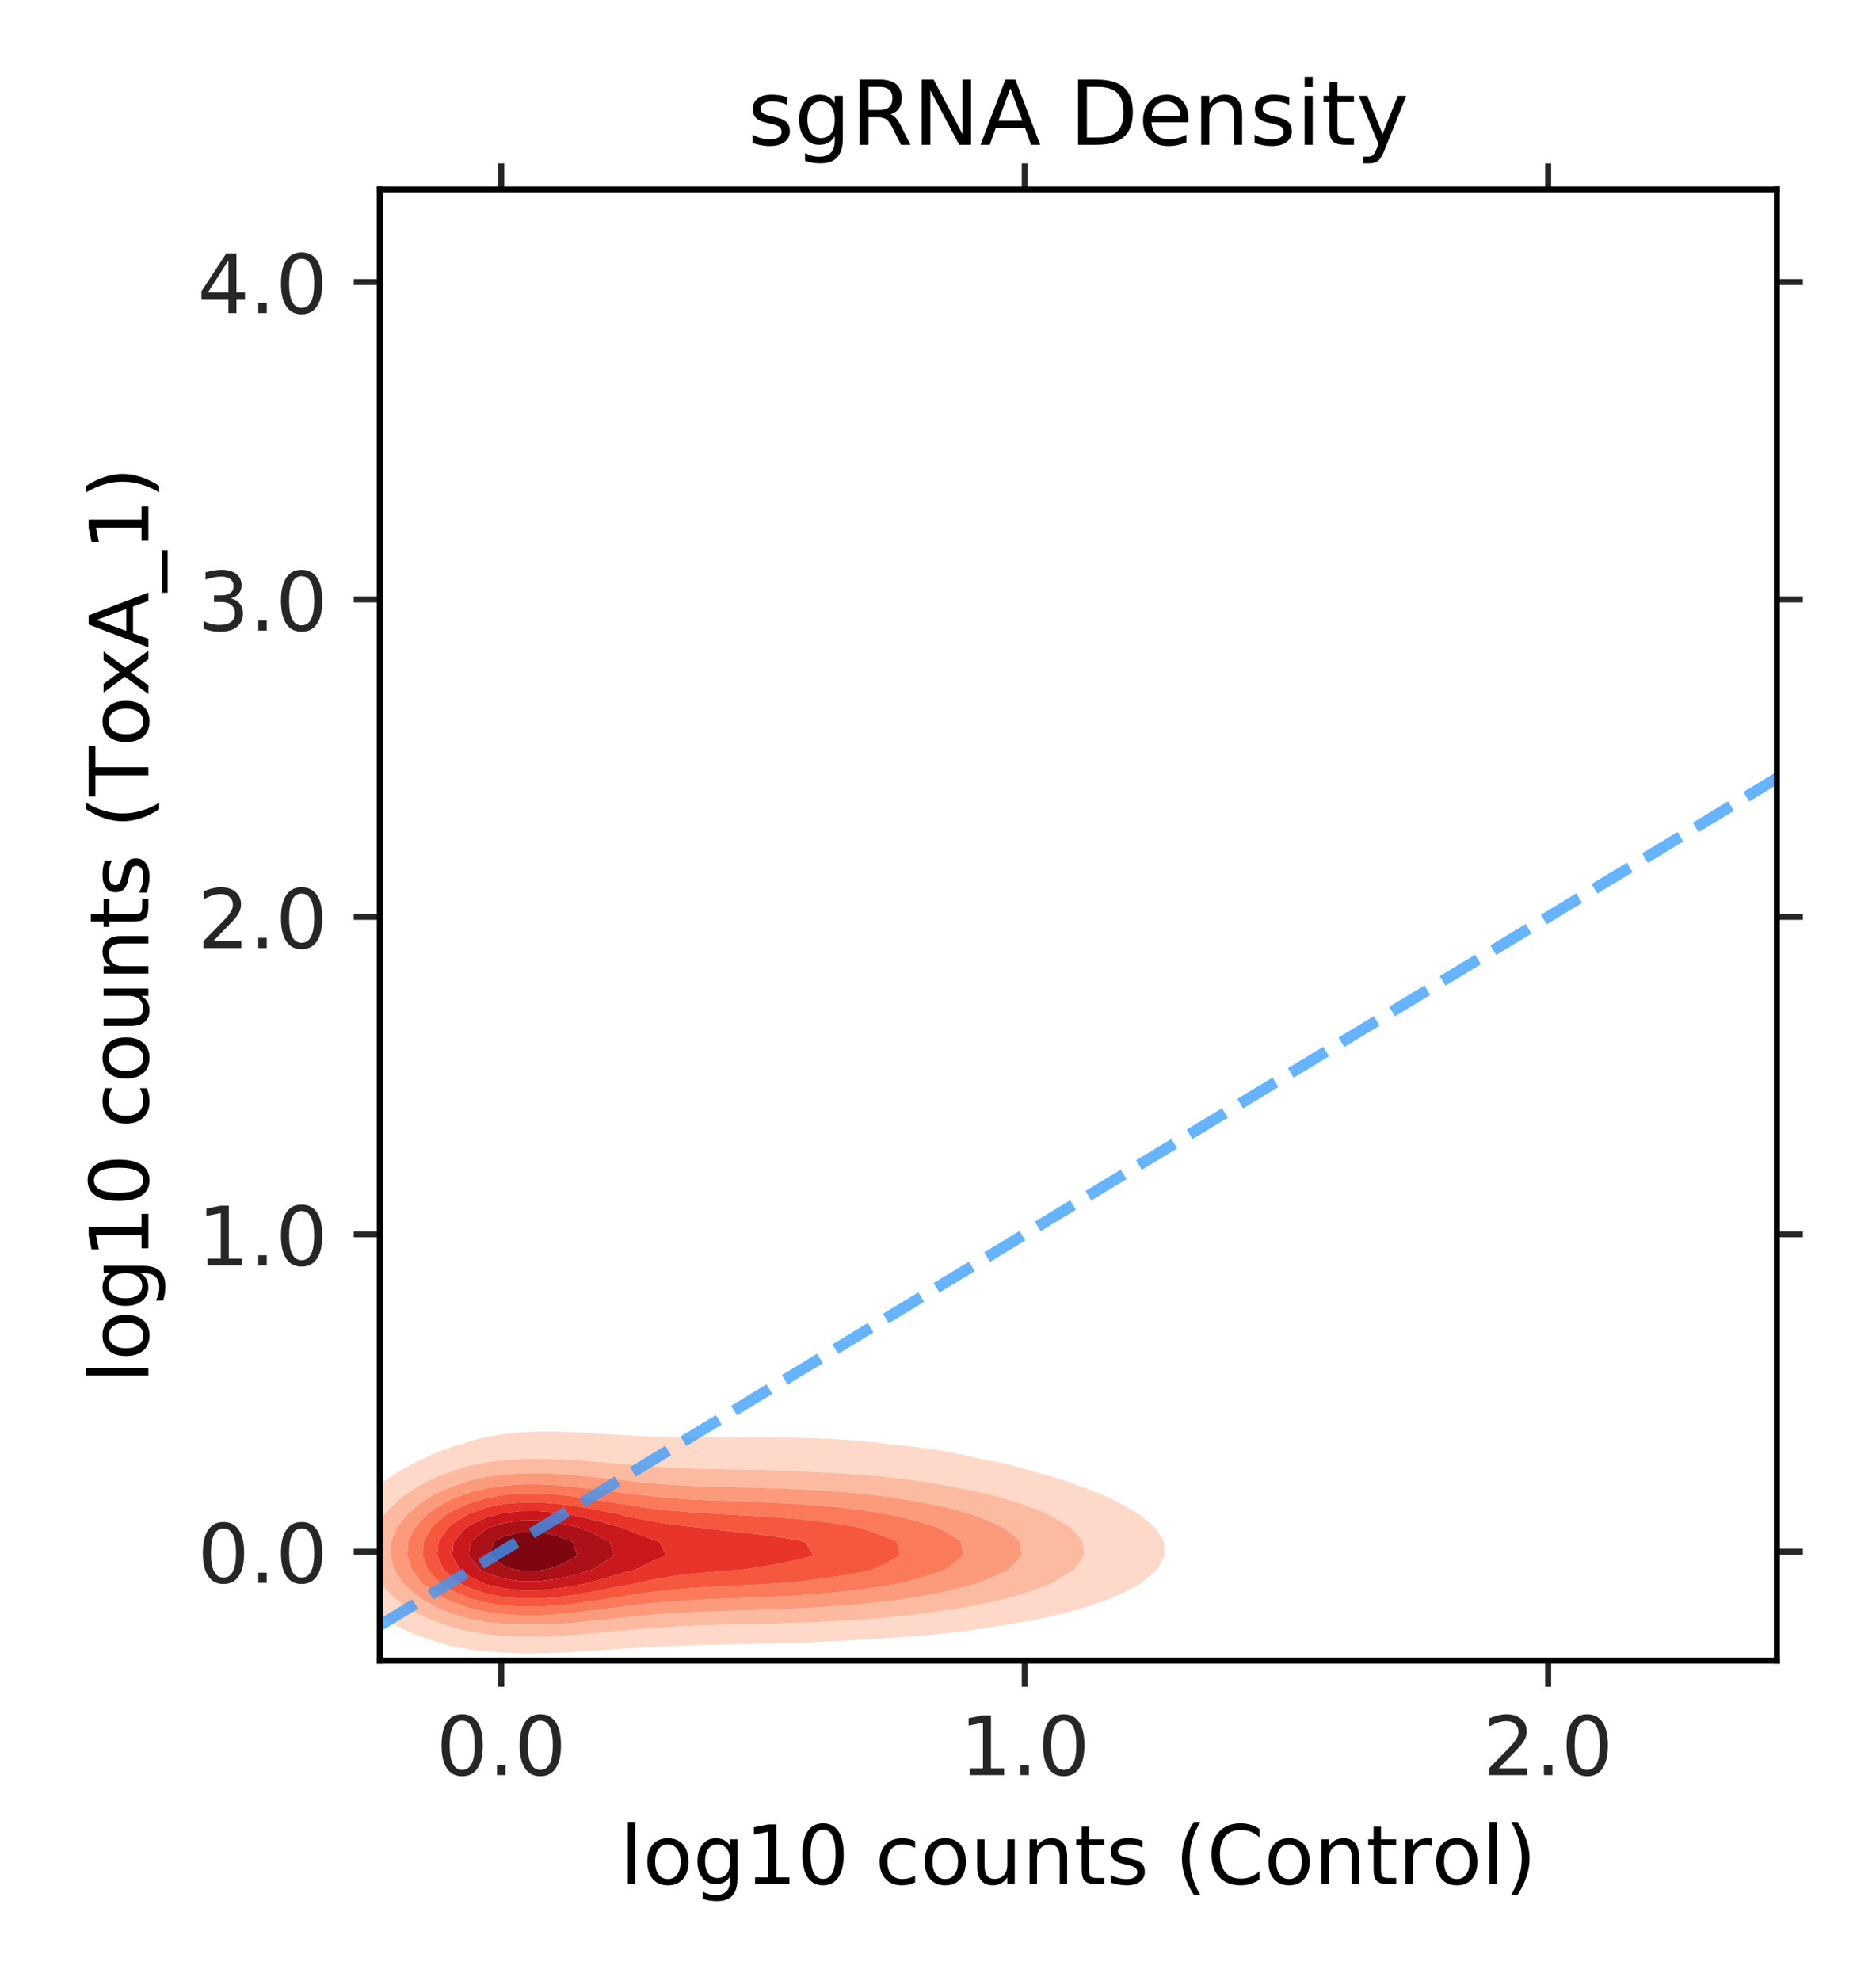 <?xml version="1.0" encoding="utf-8" standalone="no"?>
<!DOCTYPE svg PUBLIC "-//W3C//DTD SVG 1.1//EN"
  "http://www.w3.org/Graphics/SVG/1.1/DTD/svg11.dtd">
<!-- Created with matplotlib (http://matplotlib.org/) -->
<svg height="266pt" version="1.1" viewBox="0 0 252 266" width="252pt" xmlns="http://www.w3.org/2000/svg" xmlns:xlink="http://www.w3.org/1999/xlink">
 <defs>
  <style type="text/css">
*{stroke-linecap:butt;stroke-linejoin:round;}
  </style>
 </defs>
 <g id="figure_1">
  <g id="patch_1">
   <path d="M 0 266.4 
L 252 266.4 
L 252 0 
L 0 0 
z
" style="fill:#ffffff;"/>
  </g>
  <g id="axes_1">
   <g id="patch_2">
    <path d="M 51.016 223 
L 238.68 223 
L 238.68 25.44 
L 51.016 25.44 
z
" style="fill:#ffffff;"/>
   </g>
   <g id="PathCollection_1">
    <path clip-path="url(#p024e384a0f)" d="M 37.981 227.546 
L 40.268 227.546 
L 42.556 227.546 
L 44.843 227.546 
L 47.131 227.546 
L 49.419 227.546 
L 51.706 227.546 
L 53.994 227.546 
L 56.281 227.546 
L 58.569 227.546 
L 60.856 227.546 
L 63.144 227.546 
L 65.432 227.546 
L 67.719 227.546 
L 70.007 227.546 
L 72.294 227.546 
L 74.582 227.546 
L 76.869 227.546 
L 79.157 227.546 
L 81.445 227.546 
L 83.732 227.546 
L 86.02 227.546 
L 88.307 227.546 
L 90.595 227.546 
L 92.882 227.546 
L 95.17 227.546 
L 97.458 227.546 
L 99.745 227.546 
L 102.033 227.546 
L 104.32 227.546 
L 106.608 227.546 
L 108.895 227.546 
L 111.183 227.546 
L 113.47 227.546 
L 115.758 227.546 
L 118.046 227.546 
L 120.333 227.546 
L 122.621 227.546 
L 124.908 227.546 
L 127.196 227.546 
L 129.483 227.546 
L 131.771 227.546 
L 134.059 227.546 
L 136.346 227.546 
L 138.634 227.546 
L 140.921 227.546 
L 143.209 227.546 
L 145.496 227.546 
L 147.784 227.546 
L 150.072 227.546 
L 152.359 227.546 
L 154.647 227.546 
L 156.934 227.546 
L 159.222 227.546 
L 161.509 227.546 
L 163.797 227.546 
L 166.085 227.546 
L 168.372 227.546 
L 170.66 227.546 
L 172.947 227.546 
L 175.235 227.546 
L 177.522 227.546 
L 179.81 227.546 
L 182.098 227.546 
L 184.385 227.546 
L 186.673 227.546 
L 188.96 227.546 
L 191.248 227.546 
L 193.535 227.546 
L 195.823 227.546 
L 198.11 227.546 
L 200.398 227.546 
L 202.686 227.546 
L 204.973 227.546 
L 207.261 227.546 
L 209.548 227.546 
L 211.836 227.546 
L 214.123 227.546 
L 216.411 227.546 
L 218.699 227.546 
L 220.986 227.546 
L 223.274 227.546 
L 225.561 227.546 
L 227.849 227.546 
L 230.136 227.546 
L 232.424 227.546 
L 234.712 227.546 
L 236.999 227.546 
L 239.287 227.546 
L 241.574 227.546 
L 243.862 227.546 
L 246.149 227.546 
L 248.437 227.546 
L 250.725 227.546 
L 253.012 227.546 
L 255.3 227.546 
L 257.587 227.546 
L 259.875 227.546 
L 262.162 227.546 
L 262.162 225.68 
L 262.162 223.815 
L 262.162 221.949 
L 262.162 220.083 
L 262.162 218.218 
L 262.162 216.352 
L 262.162 214.486 
L 262.162 212.621 
L 262.162 210.755 
L 262.162 208.889 
L 262.162 207.024 
L 262.162 205.158 
L 262.162 203.292 
L 262.162 201.427 
L 262.162 199.561 
L 262.162 197.695 
L 262.162 195.83 
L 262.162 193.964 
L 262.162 192.098 
L 262.162 190.233 
L 262.162 188.367 
L 262.162 186.501 
L 262.162 184.636 
L 262.162 182.77 
L 262.162 180.904 
L 262.162 179.039 
L 262.162 177.173 
L 262.162 175.307 
L 262.162 173.442 
L 262.162 171.576 
L 262.162 169.71 
L 262.162 167.845 
L 262.162 165.979 
L 262.162 164.113 
L 262.162 162.248 
L 262.162 160.382 
L 262.162 158.516 
L 262.162 156.651 
L 262.162 154.785 
L 262.162 152.919 
L 262.162 151.054 
L 262.162 149.188 
L 262.162 147.322 
L 262.162 145.457 
L 262.162 143.591 
L 262.162 141.725 
L 262.162 139.86 
L 262.162 137.994 
L 262.162 136.128 
L 262.162 134.263 
L 262.162 132.397 
L 262.162 130.531 
L 262.162 128.666 
L 262.162 126.8 
L 262.162 124.934 
L 262.162 123.069 
L 262.162 121.203 
L 262.162 119.337 
L 262.162 117.472 
L 262.162 115.606 
L 262.162 113.74 
L 262.162 111.875 
L 262.162 110.009 
L 262.162 108.143 
L 262.162 106.278 
L 262.162 104.412 
L 262.162 102.546 
L 262.162 100.681 
L 262.162 98.815 
L 262.162 96.949 
L 262.162 95.084 
L 262.162 93.218 
L 262.162 91.352 
L 262.162 89.487 
L 262.162 87.621 
L 262.162 85.755 
L 262.162 83.89 
L 262.162 82.024 
L 262.162 80.158 
L 262.162 78.293 
L 262.162 76.427 
L 262.162 74.561 
L 262.162 72.696 
L 262.162 70.83 
L 262.162 68.964 
L 262.162 67.099 
L 262.162 65.233 
L 262.162 63.367 
L 262.162 61.502 
L 262.162 59.636 
L 262.162 57.77 
L 262.162 55.905 
L 262.162 54.039 
L 262.162 52.173 
L 262.162 50.308 
L 262.162 48.442 
L 262.162 46.576 
L 262.162 44.711 
L 262.162 42.845 
L 259.875 42.845 
L 257.587 42.845 
L 255.3 42.845 
L 253.012 42.845 
L 250.725 42.845 
L 248.437 42.845 
L 246.149 42.845 
L 243.862 42.845 
L 241.574 42.845 
L 239.287 42.845 
L 236.999 42.845 
L 234.712 42.845 
L 232.424 42.845 
L 230.136 42.845 
L 227.849 42.845 
L 225.561 42.845 
L 223.274 42.845 
L 220.986 42.845 
L 218.699 42.845 
L 216.411 42.845 
L 214.123 42.845 
L 211.836 42.845 
L 209.548 42.845 
L 207.261 42.845 
L 204.973 42.845 
L 202.686 42.845 
L 200.398 42.845 
L 198.11 42.845 
L 195.823 42.845 
L 193.535 42.845 
L 191.248 42.845 
L 188.96 42.845 
L 186.673 42.845 
L 184.385 42.845 
L 182.098 42.845 
L 179.81 42.845 
L 177.522 42.845 
L 175.235 42.845 
L 172.947 42.845 
L 170.66 42.845 
L 168.372 42.845 
L 166.085 42.845 
L 163.797 42.845 
L 161.509 42.845 
L 159.222 42.845 
L 156.934 42.845 
L 154.647 42.845 
L 152.359 42.845 
L 150.072 42.845 
L 147.784 42.845 
L 145.496 42.845 
L 143.209 42.845 
L 140.921 42.845 
L 138.634 42.845 
L 136.346 42.845 
L 134.059 42.845 
L 131.771 42.845 
L 129.483 42.845 
L 127.196 42.845 
L 124.908 42.845 
L 122.621 42.845 
L 120.333 42.845 
L 118.046 42.845 
L 115.758 42.845 
L 113.47 42.845 
L 111.183 42.845 
L 108.895 42.845 
L 106.608 42.845 
L 104.32 42.845 
L 102.033 42.845 
L 99.745 42.845 
L 97.458 42.845 
L 95.17 42.845 
L 92.882 42.845 
L 90.595 42.845 
L 88.307 42.845 
L 86.02 42.845 
L 83.732 42.845 
L 81.445 42.845 
L 79.157 42.845 
L 76.869 42.845 
L 74.582 42.845 
L 72.294 42.845 
L 70.007 42.845 
L 67.719 42.845 
L 65.432 42.845 
L 63.144 42.845 
L 60.856 42.845 
L 58.569 42.845 
L 56.281 42.845 
L 53.994 42.845 
L 51.706 42.845 
L 49.419 42.845 
L 47.131 42.845 
L 44.843 42.845 
L 42.556 42.845 
L 40.268 42.845 
L 37.981 42.845 
L 35.693 42.845 
L 35.693 44.711 
L 35.693 46.576 
L 35.693 48.442 
L 35.693 50.308 
L 35.693 52.173 
L 35.693 54.039 
L 35.693 55.905 
L 35.693 57.77 
L 35.693 59.636 
L 35.693 61.502 
L 35.693 63.367 
L 35.693 65.233 
L 35.693 67.099 
L 35.693 68.964 
L 35.693 70.83 
L 35.693 72.696 
L 35.693 74.561 
L 35.693 76.427 
L 35.693 78.293 
L 35.693 80.158 
L 35.693 82.024 
L 35.693 83.89 
L 35.693 85.755 
L 35.693 87.621 
L 35.693 89.487 
L 35.693 91.352 
L 35.693 93.218 
L 35.693 95.084 
L 35.693 96.949 
L 35.693 98.815 
L 35.693 100.681 
L 35.693 102.546 
L 35.693 104.412 
L 35.693 106.278 
L 35.693 108.143 
L 35.693 110.009 
L 35.693 111.875 
L 35.693 113.74 
L 35.693 115.606 
L 35.693 117.472 
L 35.693 119.337 
L 35.693 121.203 
L 35.693 123.069 
L 35.693 124.934 
L 35.693 126.8 
L 35.693 128.666 
L 35.693 130.531 
L 35.693 132.397 
L 35.693 134.263 
L 35.693 136.128 
L 35.693 137.994 
L 35.693 139.86 
L 35.693 141.725 
L 35.693 143.591 
L 35.693 145.457 
L 35.693 147.322 
L 35.693 149.188 
L 35.693 151.054 
L 35.693 152.919 
L 35.693 154.785 
L 35.693 156.651 
L 35.693 158.516 
L 35.693 160.382 
L 35.693 162.248 
L 35.693 164.113 
L 35.693 165.979 
L 35.693 167.845 
L 35.693 169.71 
L 35.693 171.576 
L 35.693 173.442 
L 35.693 175.307 
L 35.693 177.173 
L 35.693 179.039 
L 35.693 180.904 
L 35.693 182.77 
L 35.693 184.636 
L 35.693 186.501 
L 35.693 188.367 
L 35.693 190.233 
L 35.693 192.098 
L 35.693 193.964 
L 35.693 195.83 
L 35.693 197.695 
L 35.693 199.561 
L 35.693 201.427 
L 35.693 203.292 
L 35.693 205.158 
L 35.693 207.024 
L 35.693 208.889 
L 35.693 210.755 
L 35.693 212.621 
L 35.693 214.486 
L 35.693 216.352 
L 35.693 218.218 
L 35.693 220.083 
L 35.693 221.949 
L 35.693 223.815 
L 35.693 225.68 
L 35.693 227.546 
z
M 68.514 221.949 
L 67.719 221.925 
L 65.432 221.774 
L 63.144 221.512 
L 60.856 221.101 
L 58.569 220.475 
L 57.497 220.083 
L 56.281 219.702 
L 53.994 218.707 
L 53.11 218.218 
L 51.706 217.4 
L 50.256 216.352 
L 49.419 215.595 
L 48.276 214.486 
L 47.131 212.788 
L 47.01 212.621 
L 46.122 210.755 
L 45.765 208.889 
L 45.841 207.024 
L 46.361 205.158 
L 47.131 203.771 
L 47.364 203.292 
L 48.774 201.427 
L 49.419 200.796 
L 50.766 199.561 
L 51.706 198.829 
L 53.445 197.695 
L 53.994 197.338 
L 56.281 196.112 
L 56.972 195.83 
L 58.569 195.042 
L 60.856 194.231 
L 61.897 193.964 
L 63.144 193.513 
L 65.432 192.927 
L 67.719 192.553 
L 70.007 192.336 
L 72.294 192.239 
L 74.582 192.235 
L 76.869 192.302 
L 79.157 192.418 
L 81.445 192.56 
L 83.732 192.705 
L 86.02 192.833 
L 88.307 192.932 
L 90.595 192.995 
L 92.882 193.025 
L 95.17 193.032 
L 97.458 193.024 
L 99.745 193.013 
L 102.033 193.008 
L 104.32 193.017 
L 106.608 193.047 
L 108.895 193.104 
L 111.183 193.195 
L 113.47 193.325 
L 115.758 193.503 
L 118.046 193.736 
L 119.815 193.964 
L 120.333 194.009 
L 122.621 194.251 
L 124.908 194.551 
L 127.196 194.92 
L 129.483 195.37 
L 131.43 195.83 
L 131.771 195.889 
L 134.059 196.336 
L 136.346 196.879 
L 138.634 197.535 
L 139.133 197.695 
L 140.921 198.163 
L 143.209 198.875 
L 145.055 199.561 
L 145.496 199.713 
L 147.784 200.59 
L 149.606 201.427 
L 150.072 201.66 
L 152.359 202.929 
L 152.953 203.292 
L 154.647 204.693 
L 155.179 205.158 
L 156.341 207.024 
L 156.44 208.889 
L 155.449 210.755 
L 154.647 211.452 
L 153.234 212.621 
L 152.359 213.109 
L 150.072 214.25 
L 149.547 214.486 
L 147.784 215.162 
L 145.496 215.904 
L 143.874 216.352 
L 143.209 216.537 
L 140.921 217.113 
L 138.634 217.592 
L 136.346 217.993 
L 134.869 218.218 
L 134.059 218.363 
L 131.771 218.732 
L 129.483 219.044 
L 127.196 219.309 
L 124.908 219.534 
L 122.621 219.726 
L 120.333 219.889 
L 118.046 220.027 
L 116.963 220.083 
L 115.758 220.171 
L 113.47 220.313 
L 111.183 220.431 
L 108.895 220.528 
L 106.608 220.608 
L 104.32 220.674 
L 102.033 220.728 
L 99.745 220.776 
L 97.458 220.823 
L 95.17 220.873 
L 92.882 220.935 
L 90.595 221.015 
L 88.307 221.118 
L 86.02 221.245 
L 83.732 221.391 
L 81.445 221.548 
L 79.157 221.701 
L 76.869 221.834 
L 74.582 221.935 
L 74.03 221.949 
L 72.294 222.018 
L 70.007 222.019 
z
" style="fill:none;"/>
   </g>
   <g id="PathCollection_2">
    <path clip-path="url(#p024e384a0f)" d="M 70.007 222.019 
L 72.294 222.018 
L 74.03 221.949 
L 74.582 221.935 
L 76.869 221.834 
L 79.157 221.701 
L 81.445 221.548 
L 83.732 221.391 
L 86.02 221.245 
L 88.307 221.118 
L 90.595 221.015 
L 92.882 220.935 
L 95.17 220.873 
L 97.458 220.823 
L 99.745 220.776 
L 102.033 220.728 
L 104.32 220.674 
L 106.608 220.608 
L 108.895 220.528 
L 111.183 220.431 
L 113.47 220.313 
L 115.758 220.171 
L 116.963 220.083 
L 118.046 220.027 
L 120.333 219.889 
L 122.621 219.726 
L 124.908 219.534 
L 127.196 219.309 
L 129.483 219.044 
L 131.771 218.732 
L 134.059 218.363 
L 134.869 218.218 
L 136.346 217.993 
L 138.634 217.592 
L 140.921 217.113 
L 143.209 216.537 
L 143.874 216.352 
L 145.496 215.904 
L 147.784 215.162 
L 149.547 214.486 
L 150.072 214.25 
L 152.359 213.109 
L 153.234 212.621 
L 154.647 211.452 
L 155.449 210.755 
L 156.44 208.889 
L 156.341 207.024 
L 155.179 205.158 
L 154.647 204.693 
L 152.953 203.292 
L 152.359 202.929 
L 150.072 201.66 
L 149.606 201.427 
L 147.784 200.59 
L 145.496 199.713 
L 145.055 199.561 
L 143.209 198.875 
L 140.921 198.163 
L 139.133 197.695 
L 138.634 197.535 
L 136.346 196.879 
L 134.059 196.336 
L 131.771 195.889 
L 131.43 195.83 
L 129.483 195.37 
L 127.196 194.92 
L 124.908 194.551 
L 122.621 194.251 
L 120.333 194.009 
L 119.815 193.964 
L 118.046 193.736 
L 115.758 193.503 
L 113.47 193.325 
L 111.183 193.195 
L 108.895 193.104 
L 106.608 193.047 
L 104.32 193.017 
L 102.033 193.008 
L 99.745 193.013 
L 97.458 193.024 
L 95.17 193.032 
L 92.882 193.025 
L 90.595 192.995 
L 88.307 192.932 
L 86.02 192.833 
L 83.732 192.705 
L 81.445 192.56 
L 79.157 192.418 
L 76.869 192.302 
L 74.582 192.235 
L 72.294 192.239 
L 70.007 192.336 
L 67.719 192.553 
L 65.432 192.927 
L 63.144 193.513 
L 61.897 193.964 
L 60.856 194.231 
L 58.569 195.042 
L 56.972 195.83 
L 56.281 196.112 
L 53.994 197.338 
L 53.445 197.695 
L 51.706 198.829 
L 50.766 199.561 
L 49.419 200.796 
L 48.774 201.427 
L 47.364 203.292 
L 47.131 203.771 
L 46.361 205.158 
L 45.841 207.024 
L 45.765 208.889 
L 46.122 210.755 
L 47.01 212.621 
L 47.131 212.788 
L 48.276 214.486 
L 49.419 215.595 
L 50.256 216.352 
L 51.706 217.4 
L 53.11 218.218 
L 53.994 218.707 
L 56.281 219.702 
L 57.497 220.083 
L 58.569 220.475 
L 60.856 221.101 
L 63.144 221.512 
L 65.432 221.774 
L 67.719 221.925 
L 68.514 221.949 
z
M 59.868 218.218 
L 58.569 217.811 
L 56.281 216.802 
L 55.481 216.352 
L 53.994 215.395 
L 52.832 214.486 
L 51.706 213.257 
L 51.15 212.621 
L 50.136 210.755 
L 49.729 208.889 
L 49.815 207.024 
L 50.409 205.158 
L 51.649 203.292 
L 51.706 203.23 
L 53.468 201.427 
L 53.994 201.011 
L 56.211 199.561 
L 56.281 199.518 
L 58.569 198.338 
L 60.376 197.695 
L 60.856 197.501 
L 63.144 196.79 
L 65.432 196.328 
L 67.719 196.046 
L 70.007 195.901 
L 72.294 195.864 
L 74.582 195.914 
L 76.869 196.032 
L 79.157 196.2 
L 81.445 196.396 
L 83.732 196.6 
L 86.02 196.79 
L 88.307 196.95 
L 90.595 197.075 
L 92.882 197.165 
L 95.17 197.23 
L 97.458 197.278 
L 99.745 197.322 
L 102.033 197.37 
L 104.32 197.431 
L 106.608 197.511 
L 108.895 197.617 
L 110.232 197.695 
L 111.183 197.738 
L 113.47 197.865 
L 115.758 198.024 
L 118.046 198.219 
L 120.333 198.458 
L 122.621 198.746 
L 124.908 199.092 
L 127.196 199.506 
L 127.466 199.561 
L 129.483 199.922 
L 131.771 200.407 
L 134.059 200.985 
L 135.567 201.427 
L 136.346 201.664 
L 138.634 202.449 
L 140.698 203.292 
L 140.921 203.409 
L 143.209 204.724 
L 143.888 205.158 
L 145.481 207.024 
L 145.496 207.218 
L 145.638 208.889 
L 145.496 209.092 
L 144.314 210.755 
L 143.209 211.473 
L 141.24 212.621 
L 140.921 212.752 
L 138.634 213.614 
L 136.346 214.336 
L 135.816 214.486 
L 134.059 214.932 
L 131.771 215.431 
L 129.483 215.855 
L 127.196 216.215 
L 126.207 216.352 
L 124.908 216.544 
L 122.621 216.841 
L 120.333 217.093 
L 118.046 217.307 
L 115.758 217.487 
L 113.47 217.638 
L 111.183 217.764 
L 108.895 217.867 
L 106.608 217.953 
L 104.32 218.023 
L 102.033 218.081 
L 99.745 218.132 
L 97.458 218.181 
L 95.923 218.218 
L 95.17 218.24 
L 92.882 218.326 
L 90.595 218.436 
L 88.307 218.577 
L 86.02 218.752 
L 83.732 218.955 
L 81.445 219.171 
L 79.157 219.381 
L 76.869 219.565 
L 74.582 219.705 
L 72.294 219.782 
L 70.007 219.784 
L 67.719 219.691 
L 65.432 219.482 
L 63.144 219.121 
L 60.856 218.554 
z
" style="fill:#fed9c9;"/>
   </g>
   <g id="PathCollection_3">
    <path clip-path="url(#p024e384a0f)" d="M 60.856 218.554 
L 63.144 219.121 
L 65.432 219.482 
L 67.719 219.691 
L 70.007 219.784 
L 72.294 219.782 
L 74.582 219.705 
L 76.869 219.565 
L 79.157 219.381 
L 81.445 219.171 
L 83.732 218.955 
L 86.02 218.752 
L 88.307 218.577 
L 90.595 218.436 
L 92.882 218.326 
L 95.17 218.24 
L 95.923 218.218 
L 97.458 218.181 
L 99.745 218.132 
L 102.033 218.081 
L 104.32 218.023 
L 106.608 217.953 
L 108.895 217.867 
L 111.183 217.764 
L 113.47 217.638 
L 115.758 217.487 
L 118.046 217.307 
L 120.333 217.093 
L 122.621 216.841 
L 124.908 216.544 
L 126.207 216.352 
L 127.196 216.215 
L 129.483 215.855 
L 131.771 215.431 
L 134.059 214.932 
L 135.816 214.486 
L 136.346 214.336 
L 138.634 213.614 
L 140.921 212.752 
L 141.24 212.621 
L 143.209 211.473 
L 144.314 210.755 
L 145.496 209.092 
L 145.638 208.889 
L 145.496 207.218 
L 145.481 207.024 
L 143.888 205.158 
L 143.209 204.724 
L 140.921 203.409 
L 140.698 203.292 
L 138.634 202.449 
L 136.346 201.664 
L 135.567 201.427 
L 134.059 200.985 
L 131.771 200.407 
L 129.483 199.922 
L 127.466 199.561 
L 127.196 199.506 
L 124.908 199.092 
L 122.621 198.746 
L 120.333 198.458 
L 118.046 198.219 
L 115.758 198.024 
L 113.47 197.865 
L 111.183 197.738 
L 110.232 197.695 
L 108.895 197.617 
L 106.608 197.511 
L 104.32 197.431 
L 102.033 197.37 
L 99.745 197.322 
L 97.458 197.278 
L 95.17 197.23 
L 92.882 197.165 
L 90.595 197.075 
L 88.307 196.95 
L 86.02 196.79 
L 83.732 196.6 
L 81.445 196.396 
L 79.157 196.2 
L 76.869 196.032 
L 74.582 195.914 
L 72.294 195.864 
L 70.007 195.901 
L 67.719 196.046 
L 65.432 196.328 
L 63.144 196.79 
L 60.856 197.501 
L 60.376 197.695 
L 58.569 198.338 
L 56.281 199.518 
L 56.211 199.561 
L 53.994 201.011 
L 53.468 201.427 
L 51.706 203.23 
L 51.649 203.292 
L 50.409 205.158 
L 49.815 207.024 
L 49.729 208.889 
L 50.136 210.755 
L 51.15 212.621 
L 51.706 213.257 
L 52.832 214.486 
L 53.994 215.395 
L 55.481 216.352 
L 56.281 216.802 
L 58.569 217.811 
L 59.868 218.218 
z
M 59.844 216.352 
L 58.569 215.824 
L 56.281 214.493 
L 56.271 214.486 
L 54.179 212.621 
L 53.994 212.346 
L 52.947 210.755 
L 52.443 208.889 
L 52.55 207.024 
L 53.285 205.158 
L 53.994 204.214 
L 54.721 203.292 
L 56.281 201.97 
L 57.058 201.427 
L 58.569 200.535 
L 60.856 199.565 
L 60.868 199.561 
L 63.144 198.789 
L 65.432 198.288 
L 67.719 197.988 
L 70.007 197.842 
L 72.294 197.818 
L 74.582 197.894 
L 76.869 198.05 
L 79.157 198.264 
L 81.445 198.512 
L 83.732 198.769 
L 86.02 199.011 
L 88.307 199.218 
L 90.595 199.383 
L 92.882 199.509 
L 94.169 199.561 
L 95.17 199.595 
L 97.458 199.657 
L 99.745 199.713 
L 102.033 199.773 
L 104.32 199.844 
L 106.608 199.933 
L 108.895 200.046 
L 111.183 200.187 
L 113.47 200.362 
L 115.758 200.576 
L 118.046 200.836 
L 120.333 201.149 
L 122.055 201.427 
L 122.621 201.518 
L 124.908 201.94 
L 127.196 202.442 
L 129.483 203.036 
L 130.357 203.292 
L 131.771 203.809 
L 134.059 204.773 
L 134.874 205.158 
L 136.346 206.391 
L 137.045 207.024 
L 137.263 208.889 
L 136.346 209.887 
L 135.501 210.755 
L 134.059 211.459 
L 131.771 212.434 
L 131.283 212.621 
L 129.483 213.125 
L 127.196 213.678 
L 124.908 214.148 
L 122.996 214.486 
L 122.621 214.548 
L 120.333 214.88 
L 118.046 215.161 
L 115.758 215.398 
L 113.47 215.598 
L 111.183 215.763 
L 108.895 215.9 
L 106.608 216.012 
L 104.32 216.105 
L 102.033 216.182 
L 99.745 216.249 
L 97.458 216.314 
L 96.235 216.352 
L 95.17 216.389 
L 92.882 216.488 
L 90.595 216.616 
L 88.307 216.78 
L 86.02 216.983 
L 83.732 217.218 
L 81.445 217.468 
L 79.157 217.712 
L 76.869 217.926 
L 74.582 218.087 
L 72.294 218.178 
L 70.007 218.179 
L 67.719 218.071 
L 65.432 217.829 
L 63.144 217.41 
L 60.856 216.752 
z
" style="fill:#fcbba1;"/>
   </g>
   <g id="PathCollection_4">
    <path clip-path="url(#p024e384a0f)" d="M 60.856 216.752 
L 63.144 217.41 
L 65.432 217.829 
L 67.719 218.071 
L 70.007 218.179 
L 72.294 218.178 
L 74.582 218.087 
L 76.869 217.926 
L 79.157 217.712 
L 81.445 217.468 
L 83.732 217.218 
L 86.02 216.983 
L 88.307 216.78 
L 90.595 216.616 
L 92.882 216.488 
L 95.17 216.389 
L 96.235 216.352 
L 97.458 216.314 
L 99.745 216.249 
L 102.033 216.182 
L 104.32 216.105 
L 106.608 216.012 
L 108.895 215.9 
L 111.183 215.763 
L 113.47 215.598 
L 115.758 215.398 
L 118.046 215.161 
L 120.333 214.88 
L 122.621 214.548 
L 122.996 214.486 
L 124.908 214.148 
L 127.196 213.678 
L 129.483 213.125 
L 131.283 212.621 
L 131.771 212.434 
L 134.059 211.459 
L 135.501 210.755 
L 136.346 209.887 
L 137.263 208.889 
L 137.045 207.024 
L 136.346 206.391 
L 134.874 205.158 
L 134.059 204.773 
L 131.771 203.809 
L 130.357 203.292 
L 129.483 203.036 
L 127.196 202.442 
L 124.908 201.94 
L 122.621 201.518 
L 122.055 201.427 
L 120.333 201.149 
L 118.046 200.836 
L 115.758 200.576 
L 113.47 200.362 
L 111.183 200.187 
L 108.895 200.046 
L 106.608 199.933 
L 104.32 199.844 
L 102.033 199.773 
L 99.745 199.713 
L 97.458 199.657 
L 95.17 199.595 
L 94.169 199.561 
L 92.882 199.509 
L 90.595 199.383 
L 88.307 199.218 
L 86.02 199.011 
L 83.732 198.769 
L 81.445 198.512 
L 79.157 198.264 
L 76.869 198.05 
L 74.582 197.894 
L 72.294 197.818 
L 70.007 197.842 
L 67.719 197.988 
L 65.432 198.288 
L 63.144 198.789 
L 60.868 199.561 
L 60.856 199.565 
L 58.569 200.535 
L 57.058 201.427 
L 56.281 201.97 
L 54.721 203.292 
L 53.994 204.214 
L 53.285 205.158 
L 52.55 207.024 
L 52.443 208.889 
L 52.947 210.755 
L 53.994 212.346 
L 54.179 212.621 
L 56.271 214.486 
L 56.281 214.493 
L 58.569 215.824 
L 59.844 216.352 
z
M 64.945 216.352 
L 63.144 215.958 
L 60.856 215.186 
L 59.398 214.486 
L 58.569 213.999 
L 56.753 212.621 
L 56.281 212.05 
L 55.307 210.755 
L 54.714 208.889 
L 54.84 207.024 
L 55.702 205.158 
L 56.281 204.484 
L 57.431 203.292 
L 58.569 202.47 
L 60.453 201.427 
L 60.856 201.23 
L 63.144 200.377 
L 65.432 199.83 
L 67.306 199.561 
L 67.719 199.494 
L 70.007 199.308 
L 72.294 199.289 
L 74.582 199.404 
L 76.205 199.561 
L 76.869 199.617 
L 79.157 199.868 
L 81.445 200.159 
L 83.732 200.46 
L 86.02 200.742 
L 88.307 200.987 
L 90.595 201.184 
L 92.882 201.335 
L 94.708 201.427 
L 95.17 201.449 
L 97.458 201.538 
L 99.745 201.619 
L 102.033 201.705 
L 104.32 201.804 
L 106.608 201.927 
L 108.895 202.08 
L 111.183 202.268 
L 113.47 202.5 
L 115.758 202.782 
L 118.046 203.122 
L 119.031 203.292 
L 120.333 203.564 
L 122.621 204.121 
L 124.908 204.782 
L 126.047 205.158 
L 127.196 205.812 
L 129.079 207.024 
L 129.392 208.889 
L 127.196 210.62 
L 127.006 210.755 
L 124.908 211.482 
L 122.621 212.16 
L 120.812 212.621 
L 120.333 212.712 
L 118.046 213.097 
L 115.758 213.421 
L 113.47 213.693 
L 111.183 213.92 
L 108.895 214.107 
L 106.608 214.26 
L 104.32 214.386 
L 102.141 214.486 
L 102.033 214.491 
L 99.745 214.581 
L 97.458 214.668 
L 95.17 214.762 
L 92.882 214.878 
L 90.595 215.027 
L 88.307 215.22 
L 86.02 215.458 
L 83.732 215.733 
L 81.445 216.026 
L 79.157 216.312 
L 78.809 216.352 
L 76.869 216.592 
L 74.582 216.807 
L 72.294 216.927 
L 70.007 216.929 
L 67.719 216.786 
L 65.432 216.462 
z
" style="fill:#fc9b7c;"/>
   </g>
   <g id="PathCollection_5">
    <path clip-path="url(#p024e384a0f)" d="M 65.432 216.462 
L 67.719 216.786 
L 70.007 216.929 
L 72.294 216.927 
L 74.582 216.807 
L 76.869 216.592 
L 78.809 216.352 
L 79.157 216.312 
L 81.445 216.026 
L 83.732 215.733 
L 86.02 215.458 
L 88.307 215.22 
L 90.595 215.027 
L 92.882 214.878 
L 95.17 214.762 
L 97.458 214.668 
L 99.745 214.581 
L 102.033 214.491 
L 102.141 214.486 
L 104.32 214.386 
L 106.608 214.26 
L 108.895 214.107 
L 111.183 213.92 
L 113.47 213.693 
L 115.758 213.421 
L 118.046 213.097 
L 120.333 212.712 
L 120.812 212.621 
L 122.621 212.16 
L 124.908 211.482 
L 127.006 210.755 
L 127.196 210.62 
L 129.392 208.889 
L 129.079 207.024 
L 127.196 205.812 
L 126.047 205.158 
L 124.908 204.782 
L 122.621 204.121 
L 120.333 203.564 
L 119.031 203.292 
L 118.046 203.122 
L 115.758 202.782 
L 113.47 202.5 
L 111.183 202.268 
L 108.895 202.08 
L 106.608 201.927 
L 104.32 201.804 
L 102.033 201.705 
L 99.745 201.619 
L 97.458 201.538 
L 95.17 201.449 
L 94.708 201.427 
L 92.882 201.335 
L 90.595 201.184 
L 88.307 200.987 
L 86.02 200.742 
L 83.732 200.46 
L 81.445 200.159 
L 79.157 199.868 
L 76.869 199.617 
L 76.205 199.561 
L 74.582 199.404 
L 72.294 199.289 
L 70.007 199.308 
L 67.719 199.494 
L 67.306 199.561 
L 65.432 199.83 
L 63.144 200.377 
L 60.856 201.23 
L 60.453 201.427 
L 58.569 202.47 
L 57.431 203.292 
L 56.281 204.484 
L 55.702 205.158 
L 54.84 207.024 
L 54.714 208.889 
L 55.307 210.755 
L 56.281 212.05 
L 56.753 212.621 
L 58.569 213.999 
L 59.398 214.486 
L 60.856 215.186 
L 63.144 215.958 
L 64.945 216.352 
z
M 62.755 214.486 
L 60.856 213.645 
L 59.218 212.621 
L 58.569 212.001 
L 57.468 210.755 
L 56.77 208.889 
L 56.918 207.024 
L 57.933 205.158 
L 58.569 204.527 
L 60.076 203.292 
L 60.856 202.827 
L 63.144 201.813 
L 64.453 201.427 
L 65.432 201.151 
L 67.719 200.75 
L 70.007 200.565 
L 72.294 200.551 
L 74.582 200.679 
L 76.869 200.921 
L 79.157 201.247 
L 80.287 201.427 
L 81.445 201.613 
L 83.732 201.983 
L 86.02 202.332 
L 88.307 202.634 
L 90.595 202.878 
L 92.882 203.067 
L 95.17 203.213 
L 96.72 203.292 
L 97.458 203.337 
L 99.745 203.462 
L 102.033 203.593 
L 104.32 203.745 
L 106.608 203.929 
L 108.895 204.156 
L 111.183 204.437 
L 113.47 204.779 
L 115.569 205.158 
L 115.758 205.215 
L 118.046 206.017 
L 120.333 206.974 
L 120.438 207.024 
L 120.912 208.889 
L 120.333 209.229 
L 118.046 210.412 
L 117.281 210.755 
L 115.758 211.093 
L 113.47 211.525 
L 111.183 211.885 
L 108.895 212.182 
L 106.608 212.426 
L 104.39 212.621 
L 104.32 212.625 
L 102.033 212.757 
L 99.745 212.872 
L 97.458 212.983 
L 95.17 213.104 
L 92.882 213.252 
L 90.595 213.443 
L 88.307 213.69 
L 86.02 213.995 
L 83.732 214.348 
L 82.923 214.486 
L 81.445 214.719 
L 79.157 215.076 
L 76.869 215.389 
L 74.582 215.626 
L 72.294 215.758 
L 70.007 215.76 
L 67.719 215.602 
L 65.432 215.246 
L 63.144 214.633 
z
" style="fill:#fb7a5a;"/>
   </g>
   <g id="PathCollection_6">
    <path clip-path="url(#p024e384a0f)" d="M 63.144 214.633 
L 65.432 215.246 
L 67.719 215.602 
L 70.007 215.76 
L 72.294 215.758 
L 74.582 215.626 
L 76.869 215.389 
L 79.157 215.076 
L 81.445 214.719 
L 82.923 214.486 
L 83.732 214.348 
L 86.02 213.995 
L 88.307 213.69 
L 90.595 213.443 
L 92.882 213.252 
L 95.17 213.104 
L 97.458 212.983 
L 99.745 212.872 
L 102.033 212.757 
L 104.32 212.625 
L 104.39 212.621 
L 106.608 212.426 
L 108.895 212.182 
L 111.183 211.885 
L 113.47 211.525 
L 115.758 211.093 
L 117.281 210.755 
L 118.046 210.412 
L 120.333 209.229 
L 120.912 208.889 
L 120.438 207.024 
L 120.333 206.974 
L 118.046 206.017 
L 115.758 205.215 
L 115.569 205.158 
L 113.47 204.779 
L 111.183 204.437 
L 108.895 204.156 
L 106.608 203.929 
L 104.32 203.745 
L 102.033 203.593 
L 99.745 203.462 
L 97.458 203.337 
L 96.72 203.292 
L 95.17 203.213 
L 92.882 203.067 
L 90.595 202.878 
L 88.307 202.634 
L 86.02 202.332 
L 83.732 201.983 
L 81.445 201.613 
L 80.287 201.427 
L 79.157 201.247 
L 76.869 200.921 
L 74.582 200.679 
L 72.294 200.551 
L 70.007 200.565 
L 67.719 200.75 
L 65.432 201.151 
L 64.453 201.427 
L 63.144 201.813 
L 60.856 202.827 
L 60.076 203.292 
L 58.569 204.527 
L 57.933 205.158 
L 56.918 207.024 
L 56.77 208.889 
L 57.468 210.755 
L 58.569 212.001 
L 59.218 212.621 
L 60.856 213.645 
L 62.755 214.486 
z
M 67.896 214.486 
L 67.719 214.471 
L 65.432 214.032 
L 63.144 213.275 
L 61.811 212.621 
L 60.856 211.934 
L 59.592 210.755 
L 58.74 208.889 
L 58.919 207.024 
L 60.157 205.158 
L 60.856 204.586 
L 62.948 203.292 
L 63.144 203.2 
L 65.432 202.424 
L 67.719 201.969 
L 70.007 201.761 
L 72.294 201.751 
L 74.582 201.903 
L 76.869 202.187 
L 79.157 202.568 
L 81.445 203.007 
L 82.915 203.292 
L 83.732 203.486 
L 86.02 203.979 
L 88.307 204.406 
L 90.595 204.753 
L 92.882 205.022 
L 94.384 205.158 
L 95.17 205.274 
L 97.458 205.548 
L 99.745 205.799 
L 102.033 206.061 
L 104.32 206.364 
L 106.608 206.73 
L 108.114 207.024 
L 108.895 208.228 
L 109.258 208.889 
L 108.895 208.997 
L 106.608 209.565 
L 104.32 210.032 
L 102.033 210.422 
L 99.805 210.755 
L 99.745 210.76 
L 97.458 210.928 
L 95.17 211.113 
L 92.882 211.339 
L 90.595 211.631 
L 88.307 212.009 
L 86.02 212.476 
L 85.427 212.621 
L 83.732 212.93 
L 81.445 213.382 
L 79.157 213.823 
L 76.869 214.209 
L 74.695 214.486 
L 74.582 214.5 
L 72.294 214.658 
L 70.007 214.661 
z
" style="fill:#f6583e;"/>
   </g>
   <g id="PathCollection_7">
    <path clip-path="url(#p024e384a0f)" d="M 70.007 214.661 
L 72.294 214.658 
L 74.582 214.5 
L 74.695 214.486 
L 76.869 214.209 
L 79.157 213.823 
L 81.445 213.382 
L 83.732 212.93 
L 85.427 212.621 
L 86.02 212.476 
L 88.307 212.009 
L 90.595 211.631 
L 92.882 211.339 
L 95.17 211.113 
L 97.458 210.928 
L 99.745 210.76 
L 99.805 210.755 
L 102.033 210.422 
L 104.32 210.032 
L 106.608 209.565 
L 108.895 208.997 
L 109.258 208.889 
L 108.895 208.228 
L 108.114 207.024 
L 106.608 206.73 
L 104.32 206.364 
L 102.033 206.061 
L 99.745 205.799 
L 97.458 205.548 
L 95.17 205.274 
L 94.384 205.158 
L 92.882 205.022 
L 90.595 204.753 
L 88.307 204.406 
L 86.02 203.979 
L 83.732 203.486 
L 82.915 203.292 
L 81.445 203.007 
L 79.157 202.568 
L 76.869 202.187 
L 74.582 201.903 
L 72.294 201.751 
L 70.007 201.761 
L 67.719 201.969 
L 65.432 202.424 
L 63.144 203.2 
L 62.948 203.292 
L 60.856 204.586 
L 60.157 205.158 
L 58.919 207.024 
L 58.74 208.889 
L 59.592 210.755 
L 60.856 211.934 
L 61.811 212.621 
L 63.144 213.275 
L 65.432 214.032 
L 67.719 214.471 
L 67.896 214.486 
z
M 64.942 212.621 
L 63.144 211.714 
L 61.833 210.755 
L 60.856 209.121 
L 60.74 208.889 
L 60.856 207.842 
L 60.959 207.024 
L 62.563 205.158 
L 63.144 204.784 
L 65.432 203.743 
L 67.1 203.292 
L 67.719 203.156 
L 70.007 202.916 
L 72.294 202.909 
L 74.582 203.092 
L 75.963 203.292 
L 76.869 203.45 
L 79.157 203.97 
L 81.445 204.569 
L 83.63 205.158 
L 83.732 205.205 
L 86.02 206.137 
L 88.307 206.949 
L 88.573 207.024 
L 89.503 208.889 
L 88.307 209.333 
L 86.02 210.402 
L 85.391 210.755 
L 83.732 211.206 
L 81.445 211.878 
L 79.157 212.534 
L 78.827 212.621 
L 76.869 213.003 
L 74.582 213.343 
L 72.294 213.533 
L 70.007 213.535 
L 67.719 213.308 
L 65.432 212.796 
z
" style="fill:#e83429;"/>
   </g>
   <g id="PathCollection_8">
    <path clip-path="url(#p024e384a0f)" d="M 65.432 212.796 
L 67.719 213.308 
L 70.007 213.535 
L 72.294 213.533 
L 74.582 213.343 
L 76.869 213.003 
L 78.827 212.621 
L 79.157 212.534 
L 81.445 211.878 
L 83.732 211.206 
L 85.391 210.755 
L 86.02 210.402 
L 88.307 209.333 
L 89.503 208.889 
L 88.573 207.024 
L 88.307 206.949 
L 86.02 206.137 
L 83.732 205.205 
L 83.63 205.158 
L 81.445 204.569 
L 79.157 203.97 
L 76.869 203.45 
L 75.963 203.292 
L 74.582 203.092 
L 72.294 202.909 
L 70.007 202.916 
L 67.719 203.156 
L 67.1 203.292 
L 65.432 203.743 
L 63.144 204.784 
L 62.563 205.158 
L 60.959 207.024 
L 60.856 207.842 
L 60.74 208.889 
L 60.856 209.121 
L 61.833 210.755 
L 63.144 211.714 
L 64.942 212.621 
z
M 64.479 210.755 
L 63.144 209.191 
L 62.951 208.889 
L 63.144 207.523 
L 63.233 207.024 
L 65.432 205.216 
L 65.545 205.158 
L 67.719 204.502 
L 70.007 204.19 
L 72.294 204.185 
L 74.582 204.431 
L 76.869 204.881 
L 77.954 205.158 
L 79.157 205.675 
L 81.445 206.779 
L 81.957 207.024 
L 82.524 208.889 
L 81.445 209.584 
L 79.656 210.755 
L 79.157 210.911 
L 76.869 211.568 
L 74.582 212.064 
L 72.294 212.342 
L 70.007 212.345 
L 67.719 212.013 
L 65.432 211.263 
z
" style="fill:#ca181d;"/>
   </g>
   <g id="PathCollection_9">
    <path clip-path="url(#p024e384a0f)" d="M 65.432 211.263 
L 67.719 212.013 
L 70.007 212.345 
L 72.294 212.342 
L 74.582 212.064 
L 76.869 211.568 
L 79.157 210.911 
L 79.656 210.755 
L 81.445 209.584 
L 82.524 208.889 
L 81.957 207.024 
L 81.445 206.779 
L 79.157 205.675 
L 77.954 205.158 
L 76.869 204.881 
L 74.582 204.431 
L 72.294 204.185 
L 70.007 204.19 
L 67.719 204.502 
L 65.545 205.158 
L 65.432 205.216 
L 63.233 207.024 
L 63.144 207.523 
L 62.951 208.889 
L 63.144 209.191 
L 64.479 210.755 
z
M 69.11 210.755 
L 67.719 210.297 
L 65.786 208.889 
L 66.325 207.024 
L 67.719 206.289 
L 70.007 205.736 
L 72.294 205.733 
L 74.582 206.182 
L 76.869 206.998 
L 76.928 207.024 
L 77.553 208.889 
L 76.869 209.31 
L 74.582 210.416 
L 73.342 210.755 
L 72.294 210.896 
L 70.007 210.899 
z
" style="fill:#ac1117;"/>
   </g>
   <g id="PathCollection_10">
    <path clip-path="url(#p024e384a0f)" d="M 70.007 210.899 
L 72.294 210.896 
L 73.342 210.755 
L 74.582 210.416 
L 76.869 209.31 
L 77.553 208.889 
L 76.928 207.024 
L 76.869 206.998 
L 74.582 206.182 
L 72.294 205.733 
L 70.007 205.736 
L 67.719 206.289 
L 66.325 207.024 
L 65.786 208.889 
L 67.719 210.297 
L 69.11 210.755 
z
" style="fill:#7e0610;"/>
   </g>
   <g id="matplotlib.axis_1">
    <g id="xtick_1">
     <g id="line2d_1">
      <defs>
       <path d="M 0 0 
L 0 3.5 
" id="ma0f6897a26" style="stroke:#262626;stroke-width:0.8;"/>
      </defs>
      <g>
       <use style="fill:#262626;stroke:#262626;stroke-width:0.8;" x="67.335" xlink:href="#ma0f6897a26" y="223"/>
      </g>
     </g>
     <g id="line2d_2">
      <defs>
       <path d="M 0 0 
L 0 -3.5 
" id="m778c05d110" style="stroke:#262626;stroke-width:0.8;"/>
      </defs>
      <g>
       <use style="fill:#262626;stroke:#262626;stroke-width:0.8;" x="67.335" xlink:href="#m778c05d110" y="25.44"/>
      </g>
     </g>
     <g id="text_1">
      <!-- 0.0 -->
      <defs>
       <path d="M 31.781 66.406 
Q 24.172 66.406 20.328 58.906 
Q 16.5 51.422 16.5 36.375 
Q 16.5 21.391 20.328 13.891 
Q 24.172 6.391 31.781 6.391 
Q 39.453 6.391 43.281 13.891 
Q 47.125 21.391 47.125 36.375 
Q 47.125 51.422 43.281 58.906 
Q 39.453 66.406 31.781 66.406 
z
M 31.781 74.219 
Q 44.047 74.219 50.516 64.516 
Q 56.984 54.828 56.984 36.375 
Q 56.984 17.969 50.516 8.266 
Q 44.047 -1.422 31.781 -1.422 
Q 19.531 -1.422 13.062 8.266 
Q 6.594 17.969 6.594 36.375 
Q 6.594 54.828 13.062 64.516 
Q 19.531 74.219 31.781 74.219 
z
" id="DejaVuSans-30"/>
       <path d="M 10.688 12.406 
L 21 12.406 
L 21 0 
L 10.688 0 
z
" id="DejaVuSans-2e"/>
      </defs>
      <g style="fill:#262626;" transform="translate(58.588 238.358)scale(0.11 -0.11)">
       <use xlink:href="#DejaVuSans-30"/>
       <use x="63.623" xlink:href="#DejaVuSans-2e"/>
       <use x="95.41" xlink:href="#DejaVuSans-30"/>
      </g>
     </g>
    </g>
    <g id="xtick_2">
     <g id="line2d_3">
      <g>
       <use style="fill:#262626;stroke:#262626;stroke-width:0.8;" x="137.65" xlink:href="#ma0f6897a26" y="223"/>
      </g>
     </g>
     <g id="line2d_4">
      <g>
       <use style="fill:#262626;stroke:#262626;stroke-width:0.8;" x="137.65" xlink:href="#m778c05d110" y="25.44"/>
      </g>
     </g>
     <g id="text_2">
      <!-- 1.0 -->
      <defs>
       <path d="M 12.406 8.297 
L 28.516 8.297 
L 28.516 63.922 
L 10.984 60.406 
L 10.984 69.391 
L 28.422 72.906 
L 38.281 72.906 
L 38.281 8.297 
L 54.391 8.297 
L 54.391 0 
L 12.406 0 
z
" id="DejaVuSans-31"/>
      </defs>
      <g style="fill:#262626;" transform="translate(128.903 238.358)scale(0.11 -0.11)">
       <use xlink:href="#DejaVuSans-31"/>
       <use x="63.623" xlink:href="#DejaVuSans-2e"/>
       <use x="95.41" xlink:href="#DejaVuSans-30"/>
      </g>
     </g>
    </g>
    <g id="xtick_3">
     <g id="line2d_5">
      <g>
       <use style="fill:#262626;stroke:#262626;stroke-width:0.8;" x="207.964" xlink:href="#ma0f6897a26" y="223"/>
      </g>
     </g>
     <g id="line2d_6">
      <g>
       <use style="fill:#262626;stroke:#262626;stroke-width:0.8;" x="207.964" xlink:href="#m778c05d110" y="25.44"/>
      </g>
     </g>
     <g id="text_3">
      <!-- 2.0 -->
      <defs>
       <path d="M 19.188 8.297 
L 53.609 8.297 
L 53.609 0 
L 7.328 0 
L 7.328 8.297 
Q 12.938 14.109 22.625 23.891 
Q 32.328 33.688 34.812 36.531 
Q 39.547 41.844 41.422 45.531 
Q 43.312 49.219 43.312 52.781 
Q 43.312 58.594 39.234 62.25 
Q 35.156 65.922 28.609 65.922 
Q 23.969 65.922 18.812 64.312 
Q 13.672 62.703 7.812 59.422 
L 7.812 69.391 
Q 13.766 71.781 18.938 73 
Q 24.125 74.219 28.422 74.219 
Q 39.75 74.219 46.484 68.547 
Q 53.219 62.891 53.219 53.422 
Q 53.219 48.922 51.531 44.891 
Q 49.859 40.875 45.406 35.406 
Q 44.188 33.984 37.641 27.219 
Q 31.109 20.453 19.188 8.297 
z
" id="DejaVuSans-32"/>
      </defs>
      <g style="fill:#262626;" transform="translate(199.218 238.358)scale(0.11 -0.11)">
       <use xlink:href="#DejaVuSans-32"/>
       <use x="63.623" xlink:href="#DejaVuSans-2e"/>
       <use x="95.41" xlink:href="#DejaVuSans-30"/>
      </g>
     </g>
    </g>
    <g id="text_4">
     <!-- log10 counts (Control) -->
     <defs>
      <path d="M 9.422 75.984 
L 18.406 75.984 
L 18.406 0 
L 9.422 0 
z
" id="DejaVuSans-6c"/>
      <path d="M 30.609 48.391 
Q 23.391 48.391 19.188 42.75 
Q 14.984 37.109 14.984 27.297 
Q 14.984 17.484 19.156 11.844 
Q 23.344 6.203 30.609 6.203 
Q 37.797 6.203 41.984 11.859 
Q 46.188 17.531 46.188 27.297 
Q 46.188 37.016 41.984 42.703 
Q 37.797 48.391 30.609 48.391 
z
M 30.609 56 
Q 42.328 56 49.016 48.375 
Q 55.719 40.766 55.719 27.297 
Q 55.719 13.875 49.016 6.219 
Q 42.328 -1.422 30.609 -1.422 
Q 18.844 -1.422 12.172 6.219 
Q 5.516 13.875 5.516 27.297 
Q 5.516 40.766 12.172 48.375 
Q 18.844 56 30.609 56 
z
" id="DejaVuSans-6f"/>
      <path d="M 45.406 27.984 
Q 45.406 37.75 41.375 43.109 
Q 37.359 48.484 30.078 48.484 
Q 22.859 48.484 18.828 43.109 
Q 14.797 37.75 14.797 27.984 
Q 14.797 18.266 18.828 12.891 
Q 22.859 7.516 30.078 7.516 
Q 37.359 7.516 41.375 12.891 
Q 45.406 18.266 45.406 27.984 
z
M 54.391 6.781 
Q 54.391 -7.172 48.188 -13.984 
Q 42 -20.797 29.203 -20.797 
Q 24.469 -20.797 20.266 -20.094 
Q 16.062 -19.391 12.109 -17.922 
L 12.109 -9.188 
Q 16.062 -11.328 19.922 -12.344 
Q 23.781 -13.375 27.781 -13.375 
Q 36.625 -13.375 41.016 -8.766 
Q 45.406 -4.156 45.406 5.172 
L 45.406 9.625 
Q 42.625 4.781 38.281 2.391 
Q 33.938 0 27.875 0 
Q 17.828 0 11.672 7.656 
Q 5.516 15.328 5.516 27.984 
Q 5.516 40.672 11.672 48.328 
Q 17.828 56 27.875 56 
Q 33.938 56 38.281 53.609 
Q 42.625 51.219 45.406 46.391 
L 45.406 54.688 
L 54.391 54.688 
z
" id="DejaVuSans-67"/>
      <path id="DejaVuSans-20"/>
      <path d="M 48.781 52.594 
L 48.781 44.188 
Q 44.969 46.297 41.141 47.344 
Q 37.312 48.391 33.406 48.391 
Q 24.656 48.391 19.812 42.844 
Q 14.984 37.312 14.984 27.297 
Q 14.984 17.281 19.812 11.734 
Q 24.656 6.203 33.406 6.203 
Q 37.312 6.203 41.141 7.25 
Q 44.969 8.297 48.781 10.406 
L 48.781 2.094 
Q 45.016 0.344 40.984 -0.531 
Q 36.969 -1.422 32.422 -1.422 
Q 20.062 -1.422 12.781 6.344 
Q 5.516 14.109 5.516 27.297 
Q 5.516 40.672 12.859 48.328 
Q 20.219 56 33.016 56 
Q 37.156 56 41.109 55.141 
Q 45.062 54.297 48.781 52.594 
z
" id="DejaVuSans-63"/>
      <path d="M 8.5 21.578 
L 8.5 54.688 
L 17.484 54.688 
L 17.484 21.922 
Q 17.484 14.156 20.5 10.266 
Q 23.531 6.391 29.594 6.391 
Q 36.859 6.391 41.078 11.031 
Q 45.312 15.672 45.312 23.688 
L 45.312 54.688 
L 54.297 54.688 
L 54.297 0 
L 45.312 0 
L 45.312 8.406 
Q 42.047 3.422 37.719 1 
Q 33.406 -1.422 27.688 -1.422 
Q 18.266 -1.422 13.375 4.438 
Q 8.5 10.297 8.5 21.578 
z
M 31.109 56 
z
" id="DejaVuSans-75"/>
      <path d="M 54.891 33.016 
L 54.891 0 
L 45.906 0 
L 45.906 32.719 
Q 45.906 40.484 42.875 44.328 
Q 39.844 48.188 33.797 48.188 
Q 26.516 48.188 22.312 43.547 
Q 18.109 38.922 18.109 30.906 
L 18.109 0 
L 9.078 0 
L 9.078 54.688 
L 18.109 54.688 
L 18.109 46.188 
Q 21.344 51.125 25.703 53.562 
Q 30.078 56 35.797 56 
Q 45.219 56 50.047 50.172 
Q 54.891 44.344 54.891 33.016 
z
" id="DejaVuSans-6e"/>
      <path d="M 18.312 70.219 
L 18.312 54.688 
L 36.812 54.688 
L 36.812 47.703 
L 18.312 47.703 
L 18.312 18.016 
Q 18.312 11.328 20.141 9.422 
Q 21.969 7.516 27.594 7.516 
L 36.812 7.516 
L 36.812 0 
L 27.594 0 
Q 17.188 0 13.234 3.875 
Q 9.281 7.766 9.281 18.016 
L 9.281 47.703 
L 2.688 47.703 
L 2.688 54.688 
L 9.281 54.688 
L 9.281 70.219 
z
" id="DejaVuSans-74"/>
      <path d="M 44.281 53.078 
L 44.281 44.578 
Q 40.484 46.531 36.375 47.5 
Q 32.281 48.484 27.875 48.484 
Q 21.188 48.484 17.844 46.438 
Q 14.5 44.391 14.5 40.281 
Q 14.5 37.156 16.891 35.375 
Q 19.281 33.594 26.516 31.984 
L 29.594 31.297 
Q 39.156 29.25 43.188 25.516 
Q 47.219 21.781 47.219 15.094 
Q 47.219 7.469 41.188 3.016 
Q 35.156 -1.422 24.609 -1.422 
Q 20.219 -1.422 15.453 -0.562 
Q 10.688 0.297 5.422 2 
L 5.422 11.281 
Q 10.406 8.688 15.234 7.391 
Q 20.062 6.109 24.812 6.109 
Q 31.156 6.109 34.562 8.281 
Q 37.984 10.453 37.984 14.406 
Q 37.984 18.062 35.516 20.016 
Q 33.062 21.969 24.703 23.781 
L 21.578 24.516 
Q 13.234 26.266 9.516 29.906 
Q 5.812 33.547 5.812 39.891 
Q 5.812 47.609 11.281 51.797 
Q 16.75 56 26.812 56 
Q 31.781 56 36.172 55.266 
Q 40.578 54.547 44.281 53.078 
z
" id="DejaVuSans-73"/>
      <path d="M 31 75.875 
Q 24.469 64.656 21.281 53.656 
Q 18.109 42.672 18.109 31.391 
Q 18.109 20.125 21.312 9.062 
Q 24.516 -2 31 -13.188 
L 23.188 -13.188 
Q 15.875 -1.703 12.234 9.375 
Q 8.594 20.453 8.594 31.391 
Q 8.594 42.281 12.203 53.312 
Q 15.828 64.359 23.188 75.875 
z
" id="DejaVuSans-28"/>
      <path d="M 64.406 67.281 
L 64.406 56.891 
Q 59.422 61.531 53.781 63.812 
Q 48.141 66.109 41.797 66.109 
Q 29.297 66.109 22.656 58.469 
Q 16.016 50.828 16.016 36.375 
Q 16.016 21.969 22.656 14.328 
Q 29.297 6.688 41.797 6.688 
Q 48.141 6.688 53.781 8.984 
Q 59.422 11.281 64.406 15.922 
L 64.406 5.609 
Q 59.234 2.094 53.438 0.328 
Q 47.656 -1.422 41.219 -1.422 
Q 24.656 -1.422 15.125 8.703 
Q 5.609 18.844 5.609 36.375 
Q 5.609 53.953 15.125 64.078 
Q 24.656 74.219 41.219 74.219 
Q 47.75 74.219 53.531 72.484 
Q 59.328 70.75 64.406 67.281 
z
" id="DejaVuSans-43"/>
      <path d="M 41.109 46.297 
Q 39.594 47.172 37.812 47.578 
Q 36.031 48 33.891 48 
Q 26.266 48 22.188 43.047 
Q 18.109 38.094 18.109 28.812 
L 18.109 0 
L 9.078 0 
L 9.078 54.688 
L 18.109 54.688 
L 18.109 46.188 
Q 20.953 51.172 25.484 53.578 
Q 30.031 56 36.531 56 
Q 37.453 56 38.578 55.875 
Q 39.703 55.766 41.062 55.516 
z
" id="DejaVuSans-72"/>
      <path d="M 8.016 75.875 
L 15.828 75.875 
Q 23.141 64.359 26.781 53.312 
Q 30.422 42.281 30.422 31.391 
Q 30.422 20.453 26.781 9.375 
Q 23.141 -1.703 15.828 -13.188 
L 8.016 -13.188 
Q 14.5 -2 17.703 9.062 
Q 20.906 20.125 20.906 31.391 
Q 20.906 42.672 17.703 53.656 
Q 14.5 64.656 8.016 75.875 
z
" id="DejaVuSans-29"/>
     </defs>
     <g transform="translate(83.295 253.004)scale(0.11 -0.11)">
      <use xlink:href="#DejaVuSans-6c"/>
      <use x="27.783" xlink:href="#DejaVuSans-6f"/>
      <use x="88.965" xlink:href="#DejaVuSans-67"/>
      <use x="152.441" xlink:href="#DejaVuSans-31"/>
      <use x="216.064" xlink:href="#DejaVuSans-30"/>
      <use x="279.688" xlink:href="#DejaVuSans-20"/>
      <use x="311.475" xlink:href="#DejaVuSans-63"/>
      <use x="366.455" xlink:href="#DejaVuSans-6f"/>
      <use x="427.637" xlink:href="#DejaVuSans-75"/>
      <use x="491.016" xlink:href="#DejaVuSans-6e"/>
      <use x="554.395" xlink:href="#DejaVuSans-74"/>
      <use x="593.604" xlink:href="#DejaVuSans-73"/>
      <use x="645.703" xlink:href="#DejaVuSans-20"/>
      <use x="677.49" xlink:href="#DejaVuSans-28"/>
      <use x="716.504" xlink:href="#DejaVuSans-43"/>
      <use x="786.328" xlink:href="#DejaVuSans-6f"/>
      <use x="847.51" xlink:href="#DejaVuSans-6e"/>
      <use x="910.889" xlink:href="#DejaVuSans-74"/>
      <use x="950.098" xlink:href="#DejaVuSans-72"/>
      <use x="991.18" xlink:href="#DejaVuSans-6f"/>
      <use x="1052.361" xlink:href="#DejaVuSans-6c"/>
      <use x="1080.145" xlink:href="#DejaVuSans-29"/>
     </g>
    </g>
   </g>
   <g id="matplotlib.axis_2">
    <g id="ytick_1">
     <g id="line2d_7">
      <defs>
       <path d="M 0 0 
L -3.5 0 
" id="m78132154da" style="stroke:#262626;stroke-width:0.8;"/>
      </defs>
      <g>
       <use style="fill:#262626;stroke:#262626;stroke-width:0.8;" x="51.016" xlink:href="#m78132154da" y="208.366"/>
      </g>
     </g>
     <g id="line2d_8">
      <defs>
       <path d="M 0 0 
L 3.5 0 
" id="mcda1f91b8f" style="stroke:#262626;stroke-width:0.8;"/>
      </defs>
      <g>
       <use style="fill:#262626;stroke:#262626;stroke-width:0.8;" x="238.68" xlink:href="#mcda1f91b8f" y="208.366"/>
      </g>
     </g>
     <g id="text_5">
      <!-- 0.0 -->
      <g style="fill:#262626;" transform="translate(26.523 212.545)scale(0.11 -0.11)">
       <use xlink:href="#DejaVuSans-30"/>
       <use x="63.623" xlink:href="#DejaVuSans-2e"/>
       <use x="95.41" xlink:href="#DejaVuSans-30"/>
      </g>
     </g>
    </g>
    <g id="ytick_2">
     <g id="line2d_9">
      <g>
       <use style="fill:#262626;stroke:#262626;stroke-width:0.8;" x="51.016" xlink:href="#m78132154da" y="165.743"/>
      </g>
     </g>
     <g id="line2d_10">
      <g>
       <use style="fill:#262626;stroke:#262626;stroke-width:0.8;" x="238.68" xlink:href="#mcda1f91b8f" y="165.743"/>
      </g>
     </g>
     <g id="text_6">
      <!-- 1.0 -->
      <g style="fill:#262626;" transform="translate(26.523 169.922)scale(0.11 -0.11)">
       <use xlink:href="#DejaVuSans-31"/>
       <use x="63.623" xlink:href="#DejaVuSans-2e"/>
       <use x="95.41" xlink:href="#DejaVuSans-30"/>
      </g>
     </g>
    </g>
    <g id="ytick_3">
     <g id="line2d_11">
      <g>
       <use style="fill:#262626;stroke:#262626;stroke-width:0.8;" x="51.016" xlink:href="#m78132154da" y="123.121"/>
      </g>
     </g>
     <g id="line2d_12">
      <g>
       <use style="fill:#262626;stroke:#262626;stroke-width:0.8;" x="238.68" xlink:href="#mcda1f91b8f" y="123.121"/>
      </g>
     </g>
     <g id="text_7">
      <!-- 2.0 -->
      <g style="fill:#262626;" transform="translate(26.523 127.3)scale(0.11 -0.11)">
       <use xlink:href="#DejaVuSans-32"/>
       <use x="63.623" xlink:href="#DejaVuSans-2e"/>
       <use x="95.41" xlink:href="#DejaVuSans-30"/>
      </g>
     </g>
    </g>
    <g id="ytick_4">
     <g id="line2d_13">
      <g>
       <use style="fill:#262626;stroke:#262626;stroke-width:0.8;" x="51.016" xlink:href="#m78132154da" y="80.498"/>
      </g>
     </g>
     <g id="line2d_14">
      <g>
       <use style="fill:#262626;stroke:#262626;stroke-width:0.8;" x="238.68" xlink:href="#mcda1f91b8f" y="80.498"/>
      </g>
     </g>
     <g id="text_8">
      <!-- 3.0 -->
      <defs>
       <path d="M 40.578 39.312 
Q 47.656 37.797 51.625 33 
Q 55.609 28.219 55.609 21.188 
Q 55.609 10.406 48.188 4.484 
Q 40.766 -1.422 27.094 -1.422 
Q 22.516 -1.422 17.656 -0.516 
Q 12.797 0.391 7.625 2.203 
L 7.625 11.719 
Q 11.719 9.328 16.594 8.109 
Q 21.484 6.891 26.812 6.891 
Q 36.078 6.891 40.938 10.547 
Q 45.797 14.203 45.797 21.188 
Q 45.797 27.641 41.281 31.266 
Q 36.766 34.906 28.719 34.906 
L 20.219 34.906 
L 20.219 43.016 
L 29.109 43.016 
Q 36.375 43.016 40.234 45.922 
Q 44.094 48.828 44.094 54.297 
Q 44.094 59.906 40.109 62.906 
Q 36.141 65.922 28.719 65.922 
Q 24.656 65.922 20.016 65.031 
Q 15.375 64.156 9.812 62.312 
L 9.812 71.094 
Q 15.438 72.656 20.344 73.438 
Q 25.25 74.219 29.594 74.219 
Q 40.828 74.219 47.359 69.109 
Q 53.906 64.016 53.906 55.328 
Q 53.906 49.266 50.438 45.094 
Q 46.969 40.922 40.578 39.312 
z
" id="DejaVuSans-33"/>
      </defs>
      <g style="fill:#262626;" transform="translate(26.523 84.677)scale(0.11 -0.11)">
       <use xlink:href="#DejaVuSans-33"/>
       <use x="63.623" xlink:href="#DejaVuSans-2e"/>
       <use x="95.41" xlink:href="#DejaVuSans-30"/>
      </g>
     </g>
    </g>
    <g id="ytick_5">
     <g id="line2d_15">
      <g>
       <use style="fill:#262626;stroke:#262626;stroke-width:0.8;" x="51.016" xlink:href="#m78132154da" y="37.875"/>
      </g>
     </g>
     <g id="line2d_16">
      <g>
       <use style="fill:#262626;stroke:#262626;stroke-width:0.8;" x="238.68" xlink:href="#mcda1f91b8f" y="37.875"/>
      </g>
     </g>
     <g id="text_9">
      <!-- 4.0 -->
      <defs>
       <path d="M 37.797 64.312 
L 12.891 25.391 
L 37.797 25.391 
z
M 35.203 72.906 
L 47.609 72.906 
L 47.609 25.391 
L 58.016 25.391 
L 58.016 17.188 
L 47.609 17.188 
L 47.609 0 
L 37.797 0 
L 37.797 17.188 
L 4.891 17.188 
L 4.891 26.703 
z
" id="DejaVuSans-34"/>
      </defs>
      <g style="fill:#262626;" transform="translate(26.523 42.055)scale(0.11 -0.11)">
       <use xlink:href="#DejaVuSans-34"/>
       <use x="63.623" xlink:href="#DejaVuSans-2e"/>
       <use x="95.41" xlink:href="#DejaVuSans-30"/>
      </g>
     </g>
    </g>
    <g id="text_10">
     <!-- log10 counts (ToxA_1) -->
     <defs>
      <path d="M -0.297 72.906 
L 61.375 72.906 
L 61.375 64.594 
L 35.5 64.594 
L 35.5 0 
L 25.594 0 
L 25.594 64.594 
L -0.297 64.594 
z
" id="DejaVuSans-54"/>
      <path d="M 54.891 54.688 
L 35.109 28.078 
L 55.906 0 
L 45.312 0 
L 29.391 21.484 
L 13.484 0 
L 2.875 0 
L 24.125 28.609 
L 4.688 54.688 
L 15.281 54.688 
L 29.781 35.203 
L 44.281 54.688 
z
" id="DejaVuSans-78"/>
      <path d="M 34.188 63.188 
L 20.797 26.906 
L 47.609 26.906 
z
M 28.609 72.906 
L 39.797 72.906 
L 67.578 0 
L 57.328 0 
L 50.688 18.703 
L 17.828 18.703 
L 11.188 0 
L 0.781 0 
z
" id="DejaVuSans-41"/>
      <path d="M 50.984 -16.609 
L 50.984 -23.578 
L -0.984 -23.578 
L -0.984 -16.609 
z
" id="DejaVuSans-5f"/>
     </defs>
     <g transform="translate(19.929 185.748)rotate(-90)scale(0.11 -0.11)">
      <use xlink:href="#DejaVuSans-6c"/>
      <use x="27.783" xlink:href="#DejaVuSans-6f"/>
      <use x="88.965" xlink:href="#DejaVuSans-67"/>
      <use x="152.441" xlink:href="#DejaVuSans-31"/>
      <use x="216.064" xlink:href="#DejaVuSans-30"/>
      <use x="279.688" xlink:href="#DejaVuSans-20"/>
      <use x="311.475" xlink:href="#DejaVuSans-63"/>
      <use x="366.455" xlink:href="#DejaVuSans-6f"/>
      <use x="427.637" xlink:href="#DejaVuSans-75"/>
      <use x="491.016" xlink:href="#DejaVuSans-6e"/>
      <use x="554.395" xlink:href="#DejaVuSans-74"/>
      <use x="593.604" xlink:href="#DejaVuSans-73"/>
      <use x="645.703" xlink:href="#DejaVuSans-20"/>
      <use x="677.49" xlink:href="#DejaVuSans-28"/>
      <use x="716.504" xlink:href="#DejaVuSans-54"/>
      <use x="777.322" xlink:href="#DejaVuSans-6f"/>
      <use x="838.457" xlink:href="#DejaVuSans-78"/>
      <use x="897.637" xlink:href="#DejaVuSans-41"/>
      <use x="966.045" xlink:href="#DejaVuSans-5f"/>
      <use x="1016.045" xlink:href="#DejaVuSans-31"/>
      <use x="1079.668" xlink:href="#DejaVuSans-29"/>
     </g>
    </g>
   </g>
   <g id="line2d_17">
    <path clip-path="url(#p024e384a0f)" d="M 51.016 218.258 
L 238.68 104.502 
" style="fill:none;opacity:0.75;stroke:#3399ff;stroke-dasharray:5.55,2.4;stroke-dashoffset:0;stroke-width:1.5;"/>
   </g>
   <g id="patch_3">
    <path d="M 51.016 223 
L 51.016 25.44 
" style="fill:none;stroke:#000000;stroke-linecap:square;stroke-linejoin:miter;stroke-width:0.8;"/>
   </g>
   <g id="patch_4">
    <path d="M 238.68 223 
L 238.68 25.44 
" style="fill:none;stroke:#000000;stroke-linecap:square;stroke-linejoin:miter;stroke-width:0.8;"/>
   </g>
   <g id="patch_5">
    <path d="M 51.016 223 
L 238.68 223 
" style="fill:none;stroke:#000000;stroke-linecap:square;stroke-linejoin:miter;stroke-width:0.8;"/>
   </g>
   <g id="patch_6">
    <path d="M 51.016 25.44 
L 238.68 25.44 
" style="fill:none;stroke:#000000;stroke-linecap:square;stroke-linejoin:miter;stroke-width:0.8;"/>
   </g>
   <g id="text_11">
    <!-- sgRNA Density -->
    <defs>
     <path d="M 44.391 34.188 
Q 47.562 33.109 50.562 29.594 
Q 53.562 26.078 56.594 19.922 
L 66.609 0 
L 56 0 
L 46.688 18.703 
Q 43.062 26.031 39.672 28.422 
Q 36.281 30.812 30.422 30.812 
L 19.672 30.812 
L 19.672 0 
L 9.812 0 
L 9.812 72.906 
L 32.078 72.906 
Q 44.578 72.906 50.734 67.672 
Q 56.891 62.453 56.891 51.906 
Q 56.891 45.016 53.688 40.469 
Q 50.484 35.938 44.391 34.188 
z
M 19.672 64.797 
L 19.672 38.922 
L 32.078 38.922 
Q 39.203 38.922 42.844 42.219 
Q 46.484 45.516 46.484 51.906 
Q 46.484 58.297 42.844 61.547 
Q 39.203 64.797 32.078 64.797 
z
" id="DejaVuSans-52"/>
     <path d="M 9.812 72.906 
L 23.094 72.906 
L 55.422 11.922 
L 55.422 72.906 
L 64.984 72.906 
L 64.984 0 
L 51.703 0 
L 19.391 60.984 
L 19.391 0 
L 9.812 0 
z
" id="DejaVuSans-4e"/>
     <path d="M 19.672 64.797 
L 19.672 8.109 
L 31.594 8.109 
Q 46.688 8.109 53.688 14.938 
Q 60.688 21.781 60.688 36.531 
Q 60.688 51.172 53.688 57.984 
Q 46.688 64.797 31.594 64.797 
z
M 9.812 72.906 
L 30.078 72.906 
Q 51.266 72.906 61.172 64.094 
Q 71.094 55.281 71.094 36.531 
Q 71.094 17.672 61.125 8.828 
Q 51.172 0 30.078 0 
L 9.812 0 
z
" id="DejaVuSans-44"/>
     <path d="M 56.203 29.594 
L 56.203 25.203 
L 14.891 25.203 
Q 15.484 15.922 20.484 11.062 
Q 25.484 6.203 34.422 6.203 
Q 39.594 6.203 44.453 7.469 
Q 49.312 8.734 54.109 11.281 
L 54.109 2.781 
Q 49.266 0.734 44.188 -0.344 
Q 39.109 -1.422 33.891 -1.422 
Q 20.797 -1.422 13.156 6.188 
Q 5.516 13.812 5.516 26.812 
Q 5.516 40.234 12.766 48.109 
Q 20.016 56 32.328 56 
Q 43.359 56 49.781 48.891 
Q 56.203 41.797 56.203 29.594 
z
M 47.219 32.234 
Q 47.125 39.594 43.094 43.984 
Q 39.062 48.391 32.422 48.391 
Q 24.906 48.391 20.391 44.141 
Q 15.875 39.891 15.188 32.172 
z
" id="DejaVuSans-65"/>
     <path d="M 9.422 54.688 
L 18.406 54.688 
L 18.406 0 
L 9.422 0 
z
M 9.422 75.984 
L 18.406 75.984 
L 18.406 64.594 
L 9.422 64.594 
z
" id="DejaVuSans-69"/>
     <path d="M 32.172 -5.078 
Q 28.375 -14.844 24.75 -17.812 
Q 21.141 -20.797 15.094 -20.797 
L 7.906 -20.797 
L 7.906 -13.281 
L 13.188 -13.281 
Q 16.891 -13.281 18.938 -11.516 
Q 21 -9.766 23.484 -3.219 
L 25.094 0.875 
L 2.984 54.688 
L 12.5 54.688 
L 29.594 11.922 
L 46.688 54.688 
L 56.203 54.688 
z
" id="DejaVuSans-79"/>
    </defs>
    <g transform="translate(100.434 19.44)scale(0.12 -0.12)">
     <use xlink:href="#DejaVuSans-73"/>
     <use x="52.1" xlink:href="#DejaVuSans-67"/>
     <use x="115.576" xlink:href="#DejaVuSans-52"/>
     <use x="185.059" xlink:href="#DejaVuSans-4e"/>
     <use x="259.863" xlink:href="#DejaVuSans-41"/>
     <use x="328.271" xlink:href="#DejaVuSans-20"/>
     <use x="360.059" xlink:href="#DejaVuSans-44"/>
     <use x="437.061" xlink:href="#DejaVuSans-65"/>
     <use x="498.584" xlink:href="#DejaVuSans-6e"/>
     <use x="561.963" xlink:href="#DejaVuSans-73"/>
     <use x="614.062" xlink:href="#DejaVuSans-69"/>
     <use x="641.846" xlink:href="#DejaVuSans-74"/>
     <use x="681.055" xlink:href="#DejaVuSans-79"/>
    </g>
   </g>
  </g>
 </g>
 <defs>
  <clipPath id="p024e384a0f">
   <rect height="197.56" width="187.664" x="51.016" y="25.44"/>
  </clipPath>
 </defs>
</svg>
